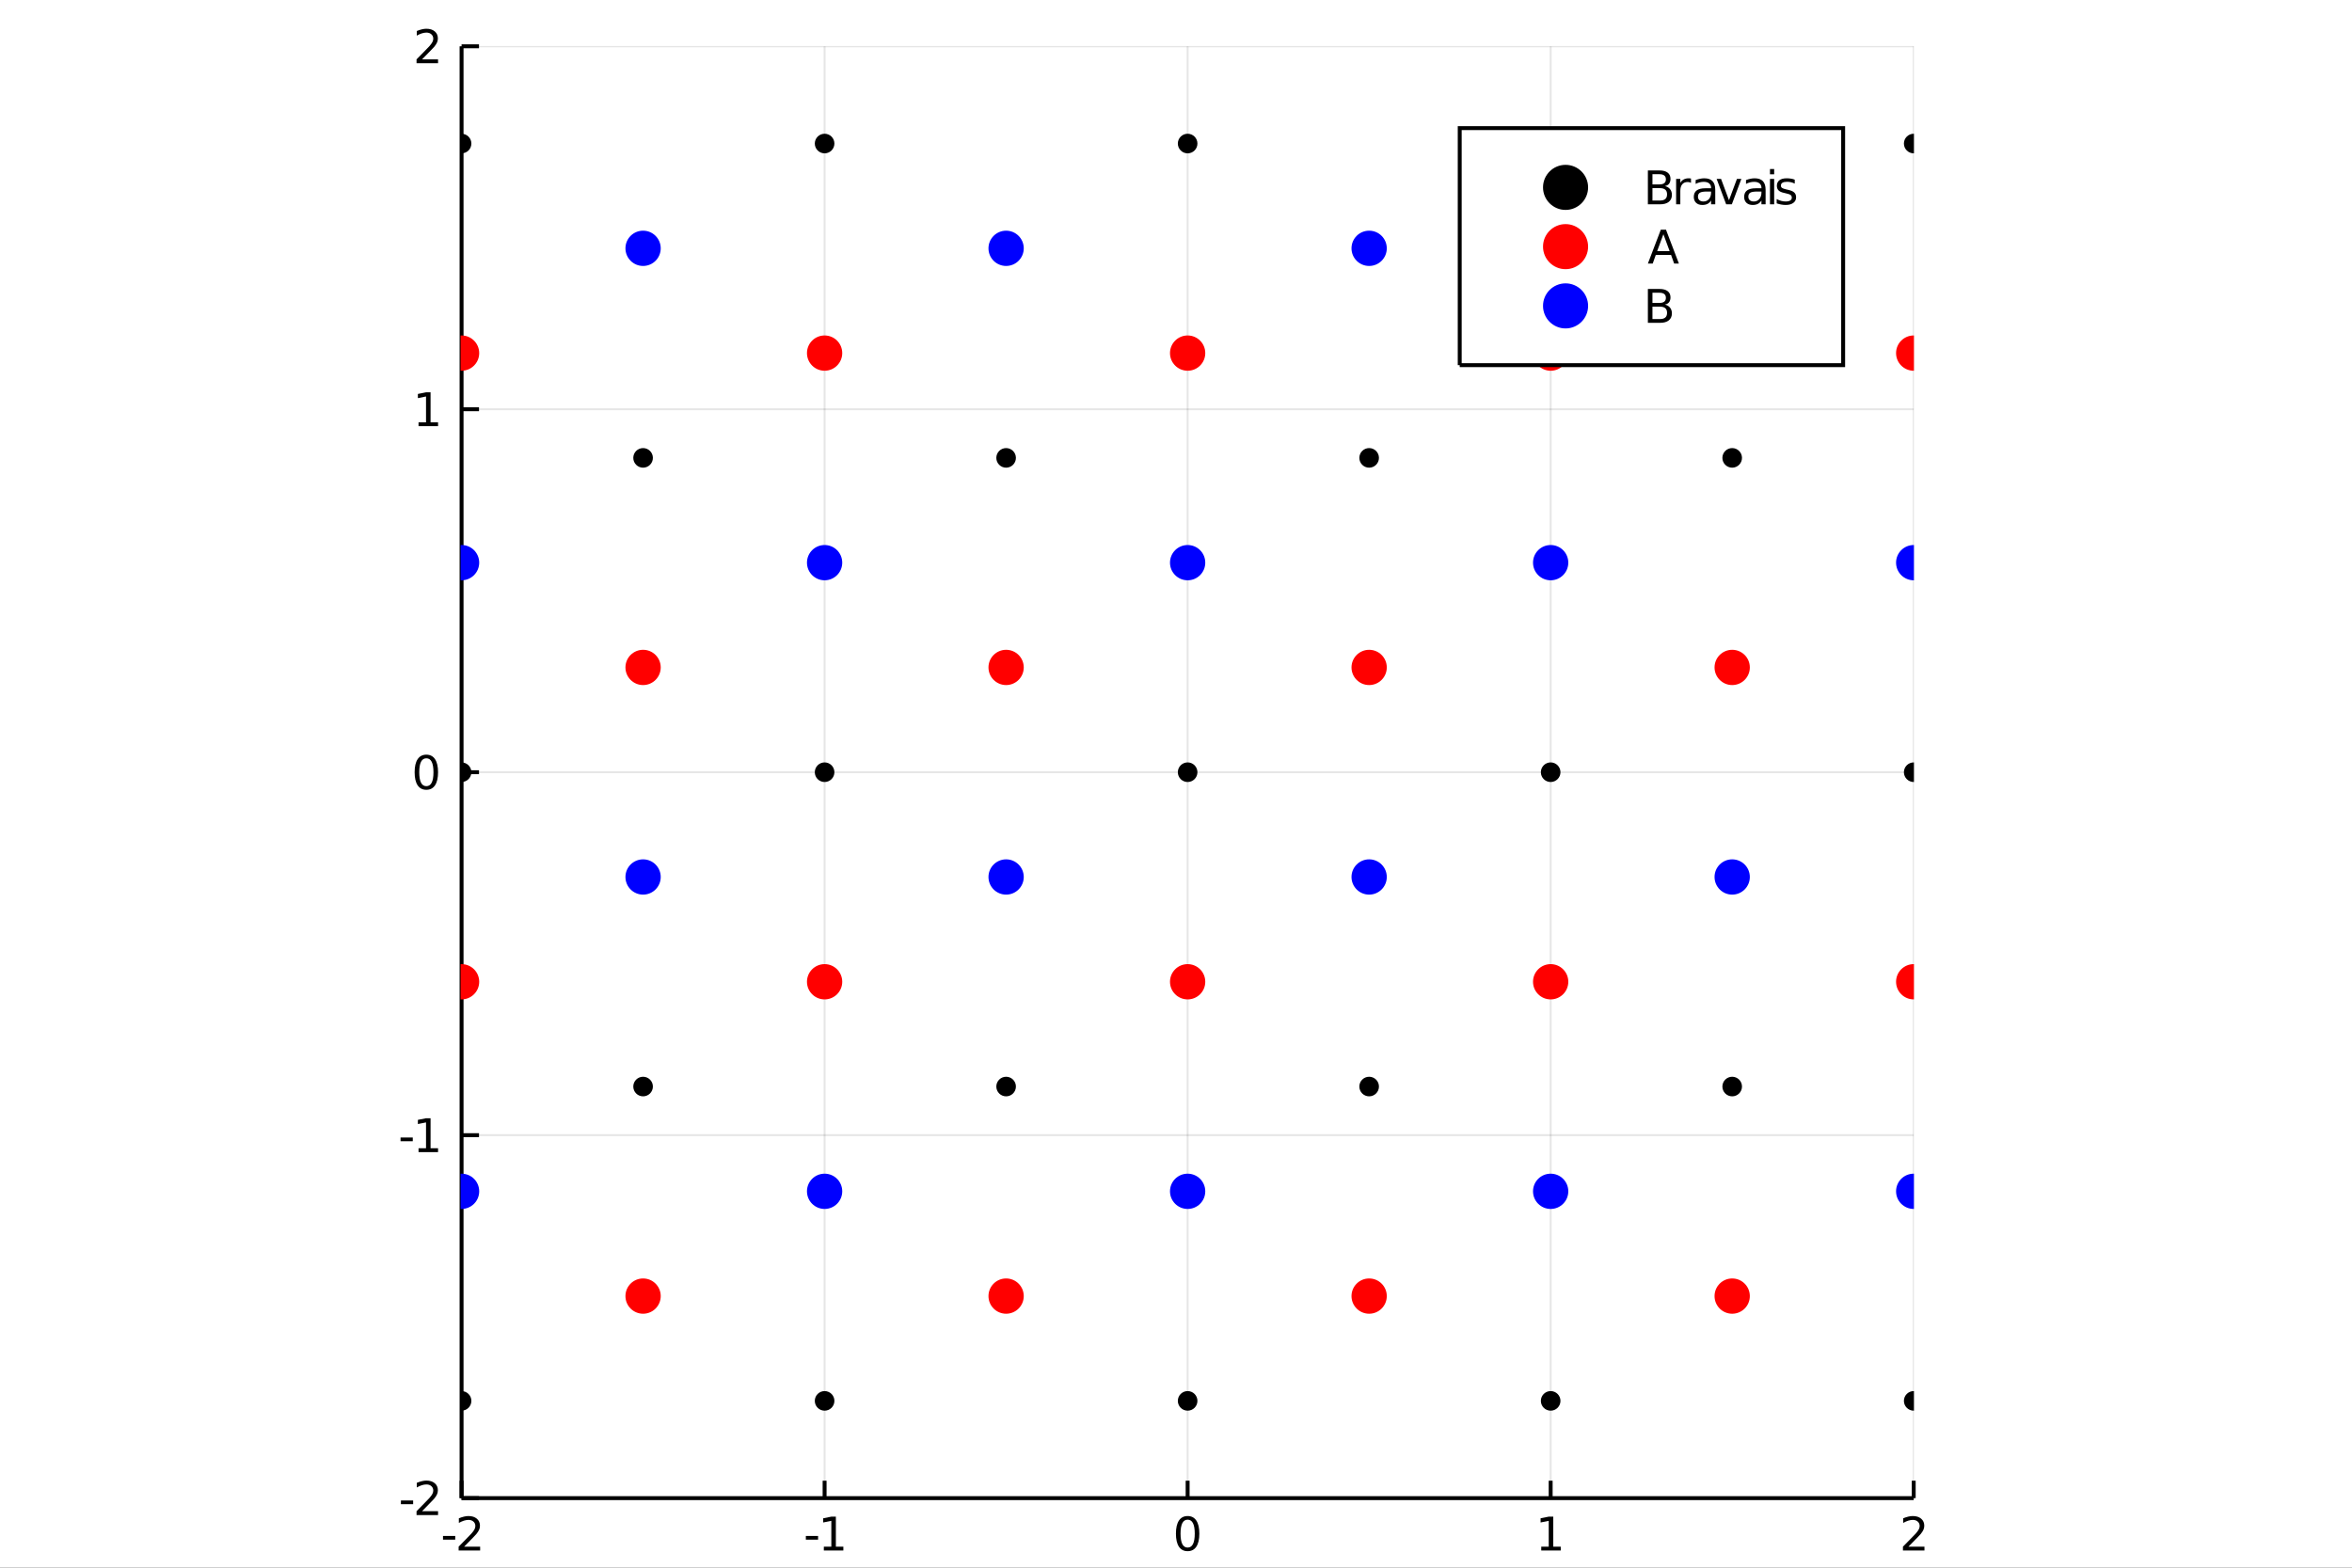 <?xml version="1.0" encoding="utf-8"?>
<svg xmlns="http://www.w3.org/2000/svg" xmlns:xlink="http://www.w3.org/1999/xlink" width="600" height="400" viewBox="0 0 2400 1600">
<rect x="0" y="0" width="2400" height="1600" fill="#333333" stroke="none"/>
<defs>
  <clipPath id="clip7700">
    <rect x="0" y="0" width="2400" height="1600"/>
  </clipPath>
</defs>
<path clip-path="url(#clip7700)" d="
M0 1600 L2400 1600 L2400 0 L0 0  Z
  " fill="#ffffff" fill-rule="evenodd" fill-opacity="1"/>
<defs>
  <clipPath id="clip7701">
    <rect x="480" y="0" width="1681" height="1600"/>
  </clipPath>
</defs>
<path clip-path="url(#clip7700)" d="
M470.992 1529.01 L1952.76 1529.01 L1952.76 47.244 L470.992 47.244  Z
  " fill="#ffffff" fill-rule="evenodd" fill-opacity="1"/>
<defs>
  <clipPath id="clip7702">
    <rect x="470" y="47" width="1483" height="1483"/>
  </clipPath>
</defs>
<polyline clip-path="url(#clip7702)" style="stroke:#000000; stroke-width:2; stroke-opacity:0.1; fill:none" points="
  470.992,1529.01 470.992,47.244 
  "/>
<polyline clip-path="url(#clip7702)" style="stroke:#000000; stroke-width:2; stroke-opacity:0.1; fill:none" points="
  841.433,1529.01 841.433,47.244 
  "/>
<polyline clip-path="url(#clip7702)" style="stroke:#000000; stroke-width:2; stroke-opacity:0.1; fill:none" points="
  1211.87,1529.01 1211.87,47.244 
  "/>
<polyline clip-path="url(#clip7702)" style="stroke:#000000; stroke-width:2; stroke-opacity:0.1; fill:none" points="
  1582.31,1529.01 1582.31,47.244 
  "/>
<polyline clip-path="url(#clip7702)" style="stroke:#000000; stroke-width:2; stroke-opacity:0.1; fill:none" points="
  1952.76,1529.01 1952.76,47.244 
  "/>
<polyline clip-path="url(#clip7702)" style="stroke:#000000; stroke-width:2; stroke-opacity:0.1; fill:none" points="
  470.992,1529.01 1952.76,1529.01 
  "/>
<polyline clip-path="url(#clip7702)" style="stroke:#000000; stroke-width:2; stroke-opacity:0.1; fill:none" points="
  470.992,1158.57 1952.76,1158.57 
  "/>
<polyline clip-path="url(#clip7702)" style="stroke:#000000; stroke-width:2; stroke-opacity:0.1; fill:none" points="
  470.992,788.126 1952.76,788.126 
  "/>
<polyline clip-path="url(#clip7702)" style="stroke:#000000; stroke-width:2; stroke-opacity:0.1; fill:none" points="
  470.992,417.685 1952.76,417.685 
  "/>
<polyline clip-path="url(#clip7702)" style="stroke:#000000; stroke-width:2; stroke-opacity:0.1; fill:none" points="
  470.992,47.244 1952.76,47.244 
  "/>
<polyline clip-path="url(#clip7700)" style="stroke:#000000; stroke-width:4; stroke-opacity:1; fill:none" points="
  470.992,1529.01 1952.76,1529.01 
  "/>
<polyline clip-path="url(#clip7700)" style="stroke:#000000; stroke-width:4; stroke-opacity:1; fill:none" points="
  470.992,1529.01 470.992,47.244 
  "/>
<polyline clip-path="url(#clip7700)" style="stroke:#000000; stroke-width:4; stroke-opacity:1; fill:none" points="
  470.992,1529.01 470.992,1511.23 
  "/>
<polyline clip-path="url(#clip7700)" style="stroke:#000000; stroke-width:4; stroke-opacity:1; fill:none" points="
  841.433,1529.01 841.433,1511.23 
  "/>
<polyline clip-path="url(#clip7700)" style="stroke:#000000; stroke-width:4; stroke-opacity:1; fill:none" points="
  1211.87,1529.01 1211.87,1511.23 
  "/>
<polyline clip-path="url(#clip7700)" style="stroke:#000000; stroke-width:4; stroke-opacity:1; fill:none" points="
  1582.31,1529.01 1582.31,1511.23 
  "/>
<polyline clip-path="url(#clip7700)" style="stroke:#000000; stroke-width:4; stroke-opacity:1; fill:none" points="
  1952.76,1529.01 1952.76,1511.23 
  "/>
<polyline clip-path="url(#clip7700)" style="stroke:#000000; stroke-width:4; stroke-opacity:1; fill:none" points="
  470.992,1529.01 488.773,1529.01 
  "/>
<polyline clip-path="url(#clip7700)" style="stroke:#000000; stroke-width:4; stroke-opacity:1; fill:none" points="
  470.992,1158.57 488.773,1158.57 
  "/>
<polyline clip-path="url(#clip7700)" style="stroke:#000000; stroke-width:4; stroke-opacity:1; fill:none" points="
  470.992,788.126 488.773,788.126 
  "/>
<polyline clip-path="url(#clip7700)" style="stroke:#000000; stroke-width:4; stroke-opacity:1; fill:none" points="
  470.992,417.685 488.773,417.685 
  "/>
<polyline clip-path="url(#clip7700)" style="stroke:#000000; stroke-width:4; stroke-opacity:1; fill:none" points="
  470.992,47.244 488.773,47.244 
  "/>
<path clip-path="url(#clip7700)" d="M 0 0 M452.045 1567.6 L464.522 1567.6 L464.522 1571.39 L452.045 1571.39 L452.045 1567.6 Z" fill="#000000" fill-rule="evenodd" fill-opacity="1" /><path clip-path="url(#clip7700)" d="M 0 0 M473.619 1578.54 L489.939 1578.54 L489.939 1582.48 L467.994 1582.48 L467.994 1578.54 Q470.656 1575.79 475.24 1571.16 Q479.846 1566.51 481.027 1565.17 Q483.272 1562.64 484.152 1560.91 Q485.055 1559.15 485.055 1557.46 Q485.055 1554.7 483.11 1552.97 Q481.189 1551.23 478.087 1551.23 Q475.888 1551.23 473.434 1551.99 Q471.004 1552.76 468.226 1554.31 L468.226 1549.59 Q471.05 1548.45 473.504 1547.87 Q475.957 1547.29 477.994 1547.29 Q483.365 1547.29 486.559 1549.98 Q489.754 1552.67 489.754 1557.16 Q489.754 1559.29 488.943 1561.21 Q488.156 1563.1 486.05 1565.7 Q485.471 1566.37 482.369 1569.59 Q479.268 1572.78 473.619 1578.54 Z" fill="#000000" fill-rule="evenodd" fill-opacity="1" /><path clip-path="url(#clip7700)" d="M 0 0 M822.301 1567.6 L834.778 1567.6 L834.778 1571.39 L822.301 1571.39 L822.301 1567.6 Z" fill="#000000" fill-rule="evenodd" fill-opacity="1" /><path clip-path="url(#clip7700)" d="M 0 0 M840.658 1578.54 L848.296 1578.54 L848.296 1552.18 L839.986 1553.85 L839.986 1549.59 L848.25 1547.92 L852.926 1547.92 L852.926 1578.54 L860.565 1578.54 L860.565 1582.48 L840.658 1582.48 L840.658 1578.54 Z" fill="#000000" fill-rule="evenodd" fill-opacity="1" /><path clip-path="url(#clip7700)" d="M 0 0 M1211.87 1551 Q1208.26 1551 1206.43 1554.56 Q1204.63 1558.11 1204.63 1565.23 Q1204.63 1572.34 1206.43 1575.91 Q1208.26 1579.45 1211.87 1579.45 Q1215.51 1579.45 1217.31 1575.91 Q1219.14 1572.34 1219.14 1565.23 Q1219.14 1558.11 1217.31 1554.56 Q1215.51 1551 1211.87 1551 M1211.87 1547.29 Q1217.68 1547.29 1220.74 1551.9 Q1223.82 1556.48 1223.82 1565.23 Q1223.82 1573.96 1220.74 1578.57 Q1217.68 1583.15 1211.87 1583.15 Q1206.06 1583.15 1202.99 1578.57 Q1199.93 1573.96 1199.93 1565.23 Q1199.93 1556.48 1202.99 1551.9 Q1206.06 1547.29 1211.87 1547.29 Z" fill="#000000" fill-rule="evenodd" fill-opacity="1" /><path clip-path="url(#clip7700)" d="M 0 0 M1572.7 1578.54 L1580.34 1578.54 L1580.34 1552.18 L1572.03 1553.85 L1572.03 1549.59 L1580.29 1547.92 L1584.97 1547.92 L1584.97 1578.54 L1592.6 1578.54 L1592.6 1582.48 L1572.7 1582.48 L1572.7 1578.54 Z" fill="#000000" fill-rule="evenodd" fill-opacity="1" /><path clip-path="url(#clip7700)" d="M 0 0 M1947.41 1578.54 L1963.73 1578.54 L1963.73 1582.48 L1941.78 1582.48 L1941.78 1578.54 Q1944.45 1575.79 1949.03 1571.16 Q1953.64 1566.51 1954.82 1565.17 Q1957.06 1562.64 1957.94 1560.91 Q1958.84 1559.15 1958.84 1557.46 Q1958.84 1554.7 1956.9 1552.97 Q1954.98 1551.23 1951.88 1551.23 Q1949.68 1551.23 1947.22 1551.99 Q1944.79 1552.76 1942.02 1554.31 L1942.02 1549.59 Q1944.84 1548.45 1947.29 1547.87 Q1949.75 1547.29 1951.78 1547.29 Q1957.15 1547.29 1960.35 1549.98 Q1963.54 1552.67 1963.54 1557.16 Q1963.54 1559.29 1962.73 1561.21 Q1961.95 1563.1 1959.84 1565.7 Q1959.26 1566.37 1956.16 1569.59 Q1953.06 1572.78 1947.41 1578.54 Z" fill="#000000" fill-rule="evenodd" fill-opacity="1" /><path clip-path="url(#clip7700)" d="M 0 0 M409.099 1531.4 L421.576 1531.4 L421.576 1535.2 L409.099 1535.2 L409.099 1531.4 Z" fill="#000000" fill-rule="evenodd" fill-opacity="1" /><path clip-path="url(#clip7700)" d="M 0 0 M430.673 1542.35 L446.992 1542.35 L446.992 1546.29 L425.048 1546.29 L425.048 1542.35 Q427.71 1539.6 432.293 1534.97 Q436.9 1530.32 438.08 1528.97 Q440.325 1526.45 441.205 1524.71 Q442.108 1522.95 442.108 1521.26 Q442.108 1518.51 440.163 1516.77 Q438.242 1515.04 435.14 1515.04 Q432.941 1515.04 430.488 1515.8 Q428.057 1516.57 425.279 1518.12 L425.279 1513.39 Q428.103 1512.26 430.557 1511.68 Q433.011 1511.1 435.048 1511.1 Q440.418 1511.1 443.613 1513.79 Q446.807 1516.47 446.807 1520.96 Q446.807 1523.09 445.997 1525.01 Q445.21 1526.91 443.103 1529.51 Q442.525 1530.18 439.423 1533.39 Q436.321 1536.59 430.673 1542.35 Z" fill="#000000" fill-rule="evenodd" fill-opacity="1" /><path clip-path="url(#clip7700)" d="M 0 0 M408.728 1160.96 L421.205 1160.96 L421.205 1164.76 L408.728 1164.76 L408.728 1160.96 Z" fill="#000000" fill-rule="evenodd" fill-opacity="1" /><path clip-path="url(#clip7700)" d="M 0 0 M427.085 1171.91 L434.724 1171.91 L434.724 1145.55 L426.414 1147.21 L426.414 1142.95 L434.677 1141.29 L439.353 1141.29 L439.353 1171.91 L446.992 1171.91 L446.992 1175.85 L427.085 1175.85 L427.085 1171.91 Z" fill="#000000" fill-rule="evenodd" fill-opacity="1" /><path clip-path="url(#clip7700)" d="M 0 0 M435.048 773.925 Q431.437 773.925 429.608 777.489 Q427.802 781.031 427.802 788.161 Q427.802 795.267 429.608 798.832 Q431.437 802.374 435.048 802.374 Q438.682 802.374 440.488 798.832 Q442.316 795.267 442.316 788.161 Q442.316 781.031 440.488 777.489 Q438.682 773.925 435.048 773.925 M435.048 770.221 Q440.858 770.221 443.913 774.827 Q446.992 779.411 446.992 788.161 Q446.992 796.888 443.913 801.494 Q440.858 806.077 435.048 806.077 Q429.238 806.077 426.159 801.494 Q423.103 796.888 423.103 788.161 Q423.103 779.411 426.159 774.827 Q429.238 770.221 435.048 770.221 Z" fill="#000000" fill-rule="evenodd" fill-opacity="1" /><path clip-path="url(#clip7700)" d="M 0 0 M427.085 431.03 L434.724 431.03 L434.724 404.664 L426.414 406.331 L426.414 402.072 L434.677 400.405 L439.353 400.405 L439.353 431.03 L446.992 431.03 L446.992 434.965 L427.085 434.965 L427.085 431.03 Z" fill="#000000" fill-rule="evenodd" fill-opacity="1" /><path clip-path="url(#clip7700)" d="M 0 0 M430.673 60.589 L446.992 60.589 L446.992 64.524 L425.048 64.524 L425.048 60.589 Q427.71 57.834 432.293 53.205 Q436.9 48.552 438.08 47.209 Q440.325 44.686 441.205 42.95 Q442.108 41.191 442.108 39.501 Q442.108 36.746 440.163 35.01 Q438.242 33.274 435.14 33.274 Q432.941 33.274 430.488 34.038 Q428.057 34.802 425.279 36.353 L425.279 31.631 Q428.103 30.497 430.557 29.918 Q433.011 29.339 435.048 29.339 Q440.418 29.339 443.613 32.024 Q446.807 34.709 446.807 39.2 Q446.807 41.33 445.997 43.251 Q445.21 45.149 443.103 47.742 Q442.525 48.413 439.423 51.631 Q436.321 54.825 430.673 60.589 Z" fill="#000000" fill-rule="evenodd" fill-opacity="1" /><circle clip-path="url(#clip7702)" cx="470.992" cy="1429.75" r="10" fill="#000000" fill-rule="evenodd" fill-opacity="1" stroke="none"/>
<circle clip-path="url(#clip7702)" cx="841.433" cy="1429.75" r="10" fill="#000000" fill-rule="evenodd" fill-opacity="1" stroke="none"/>
<circle clip-path="url(#clip7702)" cx="656.213" cy="1108.94" r="10" fill="#000000" fill-rule="evenodd" fill-opacity="1" stroke="none"/>
<circle clip-path="url(#clip7702)" cx="470.992" cy="788.126" r="10" fill="#000000" fill-rule="evenodd" fill-opacity="1" stroke="none"/>
<circle clip-path="url(#clip7702)" cx="1211.87" cy="1429.75" r="10" fill="#000000" fill-rule="evenodd" fill-opacity="1" stroke="none"/>
<circle clip-path="url(#clip7702)" cx="1026.65" cy="1108.94" r="10" fill="#000000" fill-rule="evenodd" fill-opacity="1" stroke="none"/>
<circle clip-path="url(#clip7702)" cx="841.433" cy="788.126" r="10" fill="#000000" fill-rule="evenodd" fill-opacity="1" stroke="none"/>
<circle clip-path="url(#clip7702)" cx="656.213" cy="467.315" r="10" fill="#000000" fill-rule="evenodd" fill-opacity="1" stroke="none"/>
<circle clip-path="url(#clip7702)" cx="470.992" cy="146.503" r="10" fill="#000000" fill-rule="evenodd" fill-opacity="1" stroke="none"/>
<circle clip-path="url(#clip7702)" cx="1582.31" cy="1429.75" r="10" fill="#000000" fill-rule="evenodd" fill-opacity="1" stroke="none"/>
<circle clip-path="url(#clip7702)" cx="1397.09" cy="1108.94" r="10" fill="#000000" fill-rule="evenodd" fill-opacity="1" stroke="none"/>
<circle clip-path="url(#clip7702)" cx="1211.87" cy="788.126" r="10" fill="#000000" fill-rule="evenodd" fill-opacity="1" stroke="none"/>
<circle clip-path="url(#clip7702)" cx="1026.65" cy="467.315" r="10" fill="#000000" fill-rule="evenodd" fill-opacity="1" stroke="none"/>
<circle clip-path="url(#clip7702)" cx="841.433" cy="146.503" r="10" fill="#000000" fill-rule="evenodd" fill-opacity="1" stroke="none"/>
<circle clip-path="url(#clip7702)" cx="1952.76" cy="1429.75" r="10" fill="#000000" fill-rule="evenodd" fill-opacity="1" stroke="none"/>
<circle clip-path="url(#clip7702)" cx="1767.54" cy="1108.94" r="10" fill="#000000" fill-rule="evenodd" fill-opacity="1" stroke="none"/>
<circle clip-path="url(#clip7702)" cx="1582.31" cy="788.126" r="10" fill="#000000" fill-rule="evenodd" fill-opacity="1" stroke="none"/>
<circle clip-path="url(#clip7702)" cx="1397.09" cy="467.315" r="10" fill="#000000" fill-rule="evenodd" fill-opacity="1" stroke="none"/>
<circle clip-path="url(#clip7702)" cx="1211.87" cy="146.503" r="10" fill="#000000" fill-rule="evenodd" fill-opacity="1" stroke="none"/>
<circle clip-path="url(#clip7702)" cx="1952.76" cy="788.126" r="10" fill="#000000" fill-rule="evenodd" fill-opacity="1" stroke="none"/>
<circle clip-path="url(#clip7702)" cx="1767.54" cy="467.315" r="10" fill="#000000" fill-rule="evenodd" fill-opacity="1" stroke="none"/>
<circle clip-path="url(#clip7702)" cx="1582.31" cy="146.503" r="10" fill="#000000" fill-rule="evenodd" fill-opacity="1" stroke="none"/>
<circle clip-path="url(#clip7702)" cx="1952.76" cy="146.503" r="10" fill="#000000" fill-rule="evenodd" fill-opacity="1" stroke="none"/>
<circle clip-path="url(#clip7702)" cx="656.213" cy="1322.81" r="18" fill="#ff0000" fill-rule="evenodd" fill-opacity="1" stroke="#000000" stroke-opacity="1" stroke-width="0"/>
<circle clip-path="url(#clip7702)" cx="470.992" cy="1002" r="18" fill="#ff0000" fill-rule="evenodd" fill-opacity="1" stroke="#000000" stroke-opacity="1" stroke-width="0"/>
<circle clip-path="url(#clip7702)" cx="1026.65" cy="1322.81" r="18" fill="#ff0000" fill-rule="evenodd" fill-opacity="1" stroke="#000000" stroke-opacity="1" stroke-width="0"/>
<circle clip-path="url(#clip7702)" cx="841.433" cy="1002" r="18" fill="#ff0000" fill-rule="evenodd" fill-opacity="1" stroke="#000000" stroke-opacity="1" stroke-width="0"/>
<circle clip-path="url(#clip7702)" cx="656.213" cy="681.189" r="18" fill="#ff0000" fill-rule="evenodd" fill-opacity="1" stroke="#000000" stroke-opacity="1" stroke-width="0"/>
<circle clip-path="url(#clip7702)" cx="470.992" cy="360.378" r="18" fill="#ff0000" fill-rule="evenodd" fill-opacity="1" stroke="#000000" stroke-opacity="1" stroke-width="0"/>
<circle clip-path="url(#clip7702)" cx="1397.09" cy="1322.81" r="18" fill="#ff0000" fill-rule="evenodd" fill-opacity="1" stroke="#000000" stroke-opacity="1" stroke-width="0"/>
<circle clip-path="url(#clip7702)" cx="1211.87" cy="1002" r="18" fill="#ff0000" fill-rule="evenodd" fill-opacity="1" stroke="#000000" stroke-opacity="1" stroke-width="0"/>
<circle clip-path="url(#clip7702)" cx="1026.65" cy="681.189" r="18" fill="#ff0000" fill-rule="evenodd" fill-opacity="1" stroke="#000000" stroke-opacity="1" stroke-width="0"/>
<circle clip-path="url(#clip7702)" cx="841.433" cy="360.378" r="18" fill="#ff0000" fill-rule="evenodd" fill-opacity="1" stroke="#000000" stroke-opacity="1" stroke-width="0"/>
<circle clip-path="url(#clip7702)" cx="1767.54" cy="1322.81" r="18" fill="#ff0000" fill-rule="evenodd" fill-opacity="1" stroke="#000000" stroke-opacity="1" stroke-width="0"/>
<circle clip-path="url(#clip7702)" cx="1582.31" cy="1002" r="18" fill="#ff0000" fill-rule="evenodd" fill-opacity="1" stroke="#000000" stroke-opacity="1" stroke-width="0"/>
<circle clip-path="url(#clip7702)" cx="1397.09" cy="681.189" r="18" fill="#ff0000" fill-rule="evenodd" fill-opacity="1" stroke="#000000" stroke-opacity="1" stroke-width="0"/>
<circle clip-path="url(#clip7702)" cx="1211.87" cy="360.378" r="18" fill="#ff0000" fill-rule="evenodd" fill-opacity="1" stroke="#000000" stroke-opacity="1" stroke-width="0"/>
<circle clip-path="url(#clip7702)" cx="1952.76" cy="1002" r="18" fill="#ff0000" fill-rule="evenodd" fill-opacity="1" stroke="#000000" stroke-opacity="1" stroke-width="0"/>
<circle clip-path="url(#clip7702)" cx="1767.54" cy="681.189" r="18" fill="#ff0000" fill-rule="evenodd" fill-opacity="1" stroke="#000000" stroke-opacity="1" stroke-width="0"/>
<circle clip-path="url(#clip7702)" cx="1582.31" cy="360.378" r="18" fill="#ff0000" fill-rule="evenodd" fill-opacity="1" stroke="#000000" stroke-opacity="1" stroke-width="0"/>
<circle clip-path="url(#clip7702)" cx="1952.76" cy="360.378" r="18" fill="#ff0000" fill-rule="evenodd" fill-opacity="1" stroke="#000000" stroke-opacity="1" stroke-width="0"/>
<circle clip-path="url(#clip7702)" cx="470.992" cy="1215.87" r="18" fill="#0000ff" fill-rule="evenodd" fill-opacity="1" stroke="#000000" stroke-opacity="1" stroke-width="0"/>
<circle clip-path="url(#clip7702)" cx="841.433" cy="1215.87" r="18" fill="#0000ff" fill-rule="evenodd" fill-opacity="1" stroke="#000000" stroke-opacity="1" stroke-width="0"/>
<circle clip-path="url(#clip7702)" cx="656.213" cy="895.063" r="18" fill="#0000ff" fill-rule="evenodd" fill-opacity="1" stroke="#000000" stroke-opacity="1" stroke-width="0"/>
<circle clip-path="url(#clip7702)" cx="470.992" cy="574.252" r="18" fill="#0000ff" fill-rule="evenodd" fill-opacity="1" stroke="#000000" stroke-opacity="1" stroke-width="0"/>
<circle clip-path="url(#clip7702)" cx="1211.87" cy="1215.87" r="18" fill="#0000ff" fill-rule="evenodd" fill-opacity="1" stroke="#000000" stroke-opacity="1" stroke-width="0"/>
<circle clip-path="url(#clip7702)" cx="1026.65" cy="895.063" r="18" fill="#0000ff" fill-rule="evenodd" fill-opacity="1" stroke="#000000" stroke-opacity="1" stroke-width="0"/>
<circle clip-path="url(#clip7702)" cx="841.433" cy="574.252" r="18" fill="#0000ff" fill-rule="evenodd" fill-opacity="1" stroke="#000000" stroke-opacity="1" stroke-width="0"/>
<circle clip-path="url(#clip7702)" cx="656.213" cy="253.441" r="18" fill="#0000ff" fill-rule="evenodd" fill-opacity="1" stroke="#000000" stroke-opacity="1" stroke-width="0"/>
<circle clip-path="url(#clip7702)" cx="1582.31" cy="1215.87" r="18" fill="#0000ff" fill-rule="evenodd" fill-opacity="1" stroke="#000000" stroke-opacity="1" stroke-width="0"/>
<circle clip-path="url(#clip7702)" cx="1397.09" cy="895.063" r="18" fill="#0000ff" fill-rule="evenodd" fill-opacity="1" stroke="#000000" stroke-opacity="1" stroke-width="0"/>
<circle clip-path="url(#clip7702)" cx="1211.87" cy="574.252" r="18" fill="#0000ff" fill-rule="evenodd" fill-opacity="1" stroke="#000000" stroke-opacity="1" stroke-width="0"/>
<circle clip-path="url(#clip7702)" cx="1026.65" cy="253.441" r="18" fill="#0000ff" fill-rule="evenodd" fill-opacity="1" stroke="#000000" stroke-opacity="1" stroke-width="0"/>
<circle clip-path="url(#clip7702)" cx="1952.76" cy="1215.87" r="18" fill="#0000ff" fill-rule="evenodd" fill-opacity="1" stroke="#000000" stroke-opacity="1" stroke-width="0"/>
<circle clip-path="url(#clip7702)" cx="1767.54" cy="895.063" r="18" fill="#0000ff" fill-rule="evenodd" fill-opacity="1" stroke="#000000" stroke-opacity="1" stroke-width="0"/>
<circle clip-path="url(#clip7702)" cx="1582.31" cy="574.252" r="18" fill="#0000ff" fill-rule="evenodd" fill-opacity="1" stroke="#000000" stroke-opacity="1" stroke-width="0"/>
<circle clip-path="url(#clip7702)" cx="1397.09" cy="253.441" r="18" fill="#0000ff" fill-rule="evenodd" fill-opacity="1" stroke="#000000" stroke-opacity="1" stroke-width="0"/>
<circle clip-path="url(#clip7702)" cx="1952.76" cy="574.252" r="18" fill="#0000ff" fill-rule="evenodd" fill-opacity="1" stroke="#000000" stroke-opacity="1" stroke-width="0"/>
<circle clip-path="url(#clip7702)" cx="1767.54" cy="253.441" r="18" fill="#0000ff" fill-rule="evenodd" fill-opacity="1" stroke="#000000" stroke-opacity="1" stroke-width="0"/>
<path clip-path="url(#clip7700)" d="
M1489.51 372.684 L1880.76 372.684 L1880.76 130.764 L1489.51 130.764  Z
  " fill="#ffffff" fill-rule="evenodd" fill-opacity="1"/>
<polyline clip-path="url(#clip7700)" style="stroke:#000000; stroke-width:4; stroke-opacity:1; fill:none" points="
  1489.51,372.684 1880.76,372.684 1880.76,130.764 1489.51,130.764 1489.51,372.684 
  "/>
<circle clip-path="url(#clip7700)" cx="1597.51" cy="191.244" r="23" fill="#000000" fill-rule="evenodd" fill-opacity="1" stroke="none"/>
<path clip-path="url(#clip7700)" d="M 0 0 M1686.18 192.02 L1686.18 204.682 L1693.68 204.682 Q1697.46 204.682 1699.26 203.131 Q1701.09 201.557 1701.09 198.339 Q1701.09 195.098 1699.26 193.57 Q1697.46 192.02 1693.68 192.02 L1686.18 192.02 M1686.18 177.807 L1686.18 188.223 L1693.1 188.223 Q1696.53 188.223 1698.2 186.95 Q1699.89 185.654 1699.89 183.015 Q1699.89 180.399 1698.2 179.103 Q1696.53 177.807 1693.1 177.807 L1686.18 177.807 M1681.51 173.964 L1693.45 173.964 Q1698.8 173.964 1701.69 176.186 Q1704.59 178.409 1704.59 182.506 Q1704.59 185.677 1703.1 187.552 Q1701.62 189.427 1698.75 189.89 Q1702.2 190.631 1704.1 192.992 Q1706.02 195.33 1706.02 198.848 Q1706.02 203.478 1702.87 206.001 Q1699.72 208.524 1693.91 208.524 L1681.51 208.524 L1681.51 173.964 Z" fill="#000000" fill-rule="evenodd" fill-opacity="1" /><path clip-path="url(#clip7700)" d="M 0 0 M1725.51 186.58 Q1724.79 186.163 1723.94 185.978 Q1723.1 185.77 1722.09 185.77 Q1718.47 185.77 1716.53 188.131 Q1714.61 190.469 1714.61 194.867 L1714.61 208.524 L1710.33 208.524 L1710.33 182.598 L1714.61 182.598 L1714.61 186.626 Q1715.95 184.265 1718.1 183.131 Q1720.26 181.973 1723.34 181.973 Q1723.78 181.973 1724.31 182.043 Q1724.84 182.089 1725.49 182.205 L1725.51 186.58 Z" fill="#000000" fill-rule="evenodd" fill-opacity="1" /><path clip-path="url(#clip7700)" d="M 0 0 M1741.76 195.492 Q1736.6 195.492 1734.61 196.672 Q1732.62 197.853 1732.62 200.7 Q1732.62 202.969 1734.1 204.311 Q1735.6 205.631 1738.17 205.631 Q1741.71 205.631 1743.84 203.131 Q1746 200.607 1746 196.441 L1746 195.492 L1741.76 195.492 M1750.26 193.733 L1750.26 208.524 L1746 208.524 L1746 204.589 Q1744.54 206.95 1742.36 208.084 Q1740.19 209.195 1737.04 209.195 Q1733.06 209.195 1730.7 206.973 Q1728.36 204.728 1728.36 200.978 Q1728.36 196.603 1731.27 194.381 Q1734.21 192.158 1740.02 192.158 L1746 192.158 L1746 191.742 Q1746 188.802 1744.05 187.205 Q1742.13 185.584 1738.64 185.584 Q1736.41 185.584 1734.31 186.117 Q1732.2 186.649 1730.26 187.714 L1730.26 183.779 Q1732.59 182.876 1734.79 182.436 Q1736.99 181.973 1739.08 181.973 Q1744.7 181.973 1747.48 184.89 Q1750.26 187.807 1750.26 193.733 Z" fill="#000000" fill-rule="evenodd" fill-opacity="1" /><path clip-path="url(#clip7700)" d="M 0 0 M1751.67 182.598 L1756.18 182.598 L1764.28 204.357 L1772.39 182.598 L1776.9 182.598 L1767.18 208.524 L1761.39 208.524 L1751.67 182.598 Z" fill="#000000" fill-rule="evenodd" fill-opacity="1" /><path clip-path="url(#clip7700)" d="M 0 0 M1793.15 195.492 Q1787.99 195.492 1786 196.672 Q1784.01 197.853 1784.01 200.7 Q1784.01 202.969 1785.49 204.311 Q1786.99 205.631 1789.56 205.631 Q1793.1 205.631 1795.23 203.131 Q1797.39 200.607 1797.39 196.441 L1797.39 195.492 L1793.15 195.492 M1801.64 193.733 L1801.64 208.524 L1797.39 208.524 L1797.39 204.589 Q1795.93 206.95 1793.75 208.084 Q1791.58 209.195 1788.43 209.195 Q1784.45 209.195 1782.08 206.973 Q1779.75 204.728 1779.75 200.978 Q1779.75 196.603 1782.66 194.381 Q1785.6 192.158 1791.41 192.158 L1797.39 192.158 L1797.39 191.742 Q1797.39 188.802 1795.44 187.205 Q1793.52 185.584 1790.02 185.584 Q1787.8 185.584 1785.7 186.117 Q1783.59 186.649 1781.65 187.714 L1781.65 183.779 Q1783.98 182.876 1786.18 182.436 Q1788.38 181.973 1790.46 181.973 Q1796.09 181.973 1798.87 184.89 Q1801.64 187.807 1801.64 193.733 Z" fill="#000000" fill-rule="evenodd" fill-opacity="1" /><path clip-path="url(#clip7700)" d="M 0 0 M1806.11 182.598 L1810.37 182.598 L1810.37 208.524 L1806.11 208.524 L1806.11 182.598 M1806.11 172.506 L1810.37 172.506 L1810.37 177.899 L1806.11 177.899 L1806.11 172.506 Z" fill="#000000" fill-rule="evenodd" fill-opacity="1" /><path clip-path="url(#clip7700)" d="M 0 0 M1831.37 183.362 L1831.37 187.39 Q1829.56 186.464 1827.62 186.001 Q1825.67 185.538 1823.59 185.538 Q1820.42 185.538 1818.82 186.51 Q1817.25 187.483 1817.25 189.427 Q1817.25 190.908 1818.38 191.765 Q1819.52 192.598 1822.94 193.362 L1824.4 193.686 Q1828.94 194.658 1830.83 196.441 Q1832.76 198.2 1832.76 201.371 Q1832.76 204.982 1829.89 207.089 Q1827.04 209.195 1822.04 209.195 Q1819.96 209.195 1817.69 208.779 Q1815.44 208.385 1812.94 207.575 L1812.94 203.177 Q1815.3 204.404 1817.59 205.029 Q1819.89 205.631 1822.13 205.631 Q1825.14 205.631 1826.76 204.612 Q1828.38 203.57 1828.38 201.695 Q1828.38 199.959 1827.2 199.033 Q1826.04 198.107 1822.08 197.251 L1820.6 196.904 Q1816.64 196.07 1814.89 194.358 Q1813.13 192.621 1813.13 189.612 Q1813.13 185.955 1815.72 183.964 Q1818.31 181.973 1823.08 181.973 Q1825.44 181.973 1827.52 182.321 Q1829.61 182.668 1831.37 183.362 Z" fill="#000000" fill-rule="evenodd" fill-opacity="1" /><circle clip-path="url(#clip7700)" cx="1597.51" cy="251.724" r="23" fill="#ff0000" fill-rule="evenodd" fill-opacity="1" stroke="#000000" stroke-opacity="1" stroke-width="0"/>
<path clip-path="url(#clip7700)" d="M 0 0 M1697.34 239.051 L1691 256.25 L1703.71 256.25 L1697.34 239.051 M1694.7 234.444 L1700 234.444 L1713.17 269.004 L1708.31 269.004 L1705.16 260.138 L1689.59 260.138 L1686.44 269.004 L1681.51 269.004 L1694.7 234.444 Z" fill="#000000" fill-rule="evenodd" fill-opacity="1" /><circle clip-path="url(#clip7700)" cx="1597.51" cy="312.204" r="23" fill="#0000ff" fill-rule="evenodd" fill-opacity="1" stroke="#000000" stroke-opacity="1" stroke-width="0"/>
<path clip-path="url(#clip7700)" d="M 0 0 M1686.18 312.98 L1686.18 325.642 L1693.68 325.642 Q1697.46 325.642 1699.26 324.091 Q1701.09 322.517 1701.09 319.299 Q1701.09 316.058 1699.26 314.53 Q1697.46 312.98 1693.68 312.98 L1686.18 312.98 M1686.18 298.767 L1686.18 309.183 L1693.1 309.183 Q1696.53 309.183 1698.2 307.91 Q1699.89 306.614 1699.89 303.975 Q1699.89 301.359 1698.2 300.063 Q1696.53 298.767 1693.1 298.767 L1686.18 298.767 M1681.51 294.924 L1693.45 294.924 Q1698.8 294.924 1701.69 297.146 Q1704.59 299.369 1704.59 303.466 Q1704.59 306.637 1703.1 308.512 Q1701.62 310.387 1698.75 310.85 Q1702.2 311.591 1704.1 313.952 Q1706.02 316.29 1706.02 319.808 Q1706.02 324.438 1702.87 326.961 Q1699.72 329.484 1693.91 329.484 L1681.51 329.484 L1681.51 294.924 Z" fill="#000000" fill-rule="evenodd" fill-opacity="1" /></svg>
